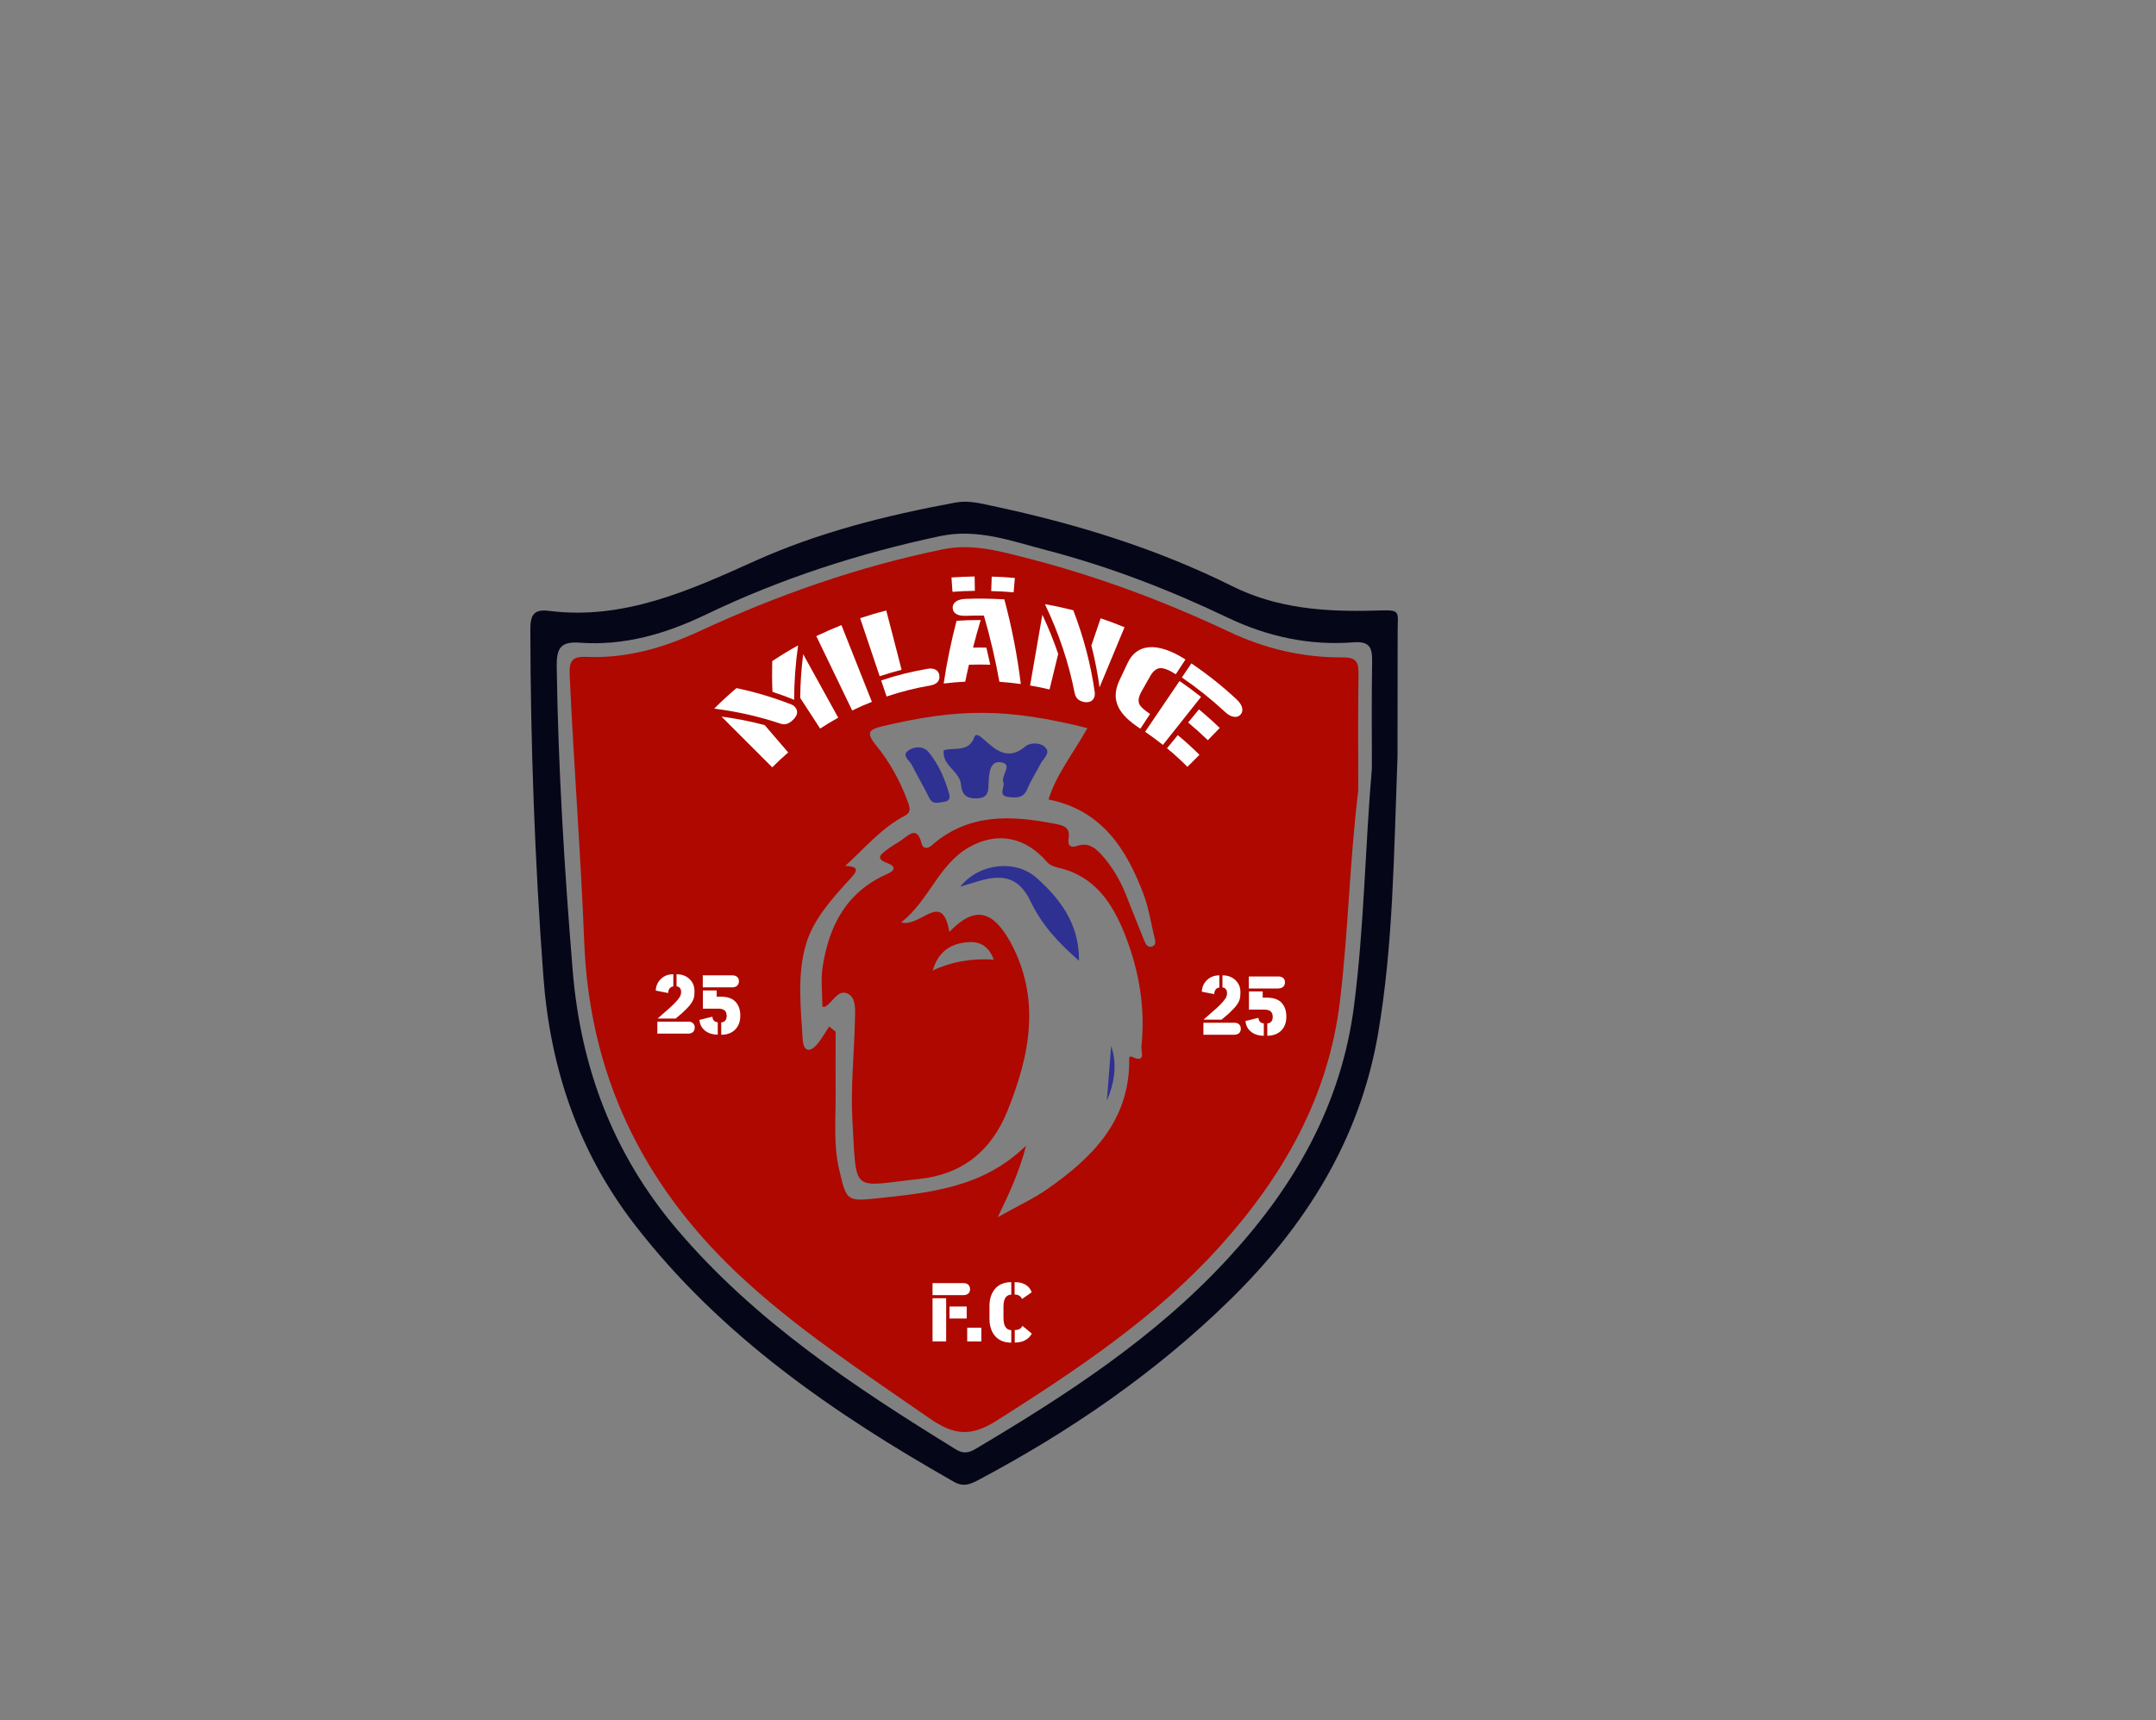 <?xml version="1.0" encoding="utf-8"?>
<!-- Generator: Adobe Illustrator 27.9.0, SVG Export Plug-In . SVG Version: 6.00 Build 0)  -->
<svg version="1.1" id="Layer_1" xmlns="http://www.w3.org/2000/svg" xmlns:xlink="http://www.w3.org/1999/xlink" x="0px" y="0px"
	 viewBox="0 0 1741.6 1389.9" style="enable-background:new 0 0 1741.6 1389.9;" xml:space="preserve">
<rect x="0" y="0" width="1741.6" height="1389.9" fill="#808080" stroke="none"/>
<style type="text/css">
	.st0{fill:#060619;}
	.st1{fill:#AF0800;}
	.st2{fill:#2E3192;}
	.st3{fill:#FFFFFF;}
</style>
<path class="st0" d="M1128.9,611.3c-3,80.1-3.5,152.5-15.7,223.9c-14.7,85.7-58.7,155.5-119.8,215.3
	c-60.2,58.9-128.9,106-203.1,145.4c-6.6,3.5-12.2,5.8-19.8,1.4c-97.3-55.3-188.6-118-258-208c-45.6-59.2-68.2-126.8-73.6-200.6
	c-6.9-93.1-10.3-186.3-10.5-279.7c0-11.5,2.2-17,15-15.4c60.5,7.6,113.4-16.4,166.4-40.3c51.7-23.3,106.3-36.9,161.9-47.2
	c10.6-2,20.5,0.7,30.4,2.8c66.9,14.2,132,34.2,193.4,64.8c36.2,18,74.6,20.7,113.9,19.7c23.7-0.6,19.4-1.2,19.6,19.6
	C1129,548.4,1128.9,583.8,1128.9,611.3L1128.9,611.3z M1108.2,620.8c0-28.7-0.3-57.5,0.2-86.2c0.2-11.2-1.9-16.6-15.1-15.6
	c-35.5,2.8-69.5-4.6-101.5-19.9c-47.3-22.6-96-41.4-146.7-54.6c-28-7.3-55.6-17.7-85.7-11.3c-65.5,13.9-128.6,34.3-189,63.3
	c-32.4,15.6-66.1,25.5-102.3,22.8c-15.4-1.1-18.5,4.7-18.4,19c1.2,82.1,6.2,163.9,12.9,245.7c6.4,78.5,32.7,148.4,83.8,208.8
	c63.3,74.7,143.6,127.7,225.8,178.4c5.8,3.6,10.4,2.8,15.6-0.3c73.8-43.8,145.4-90.2,204.2-154.1c53.9-58.4,91.6-124.4,101.8-204.3
	C1102,749,1102.7,684.8,1108.2,620.8L1108.2,620.8z"/>
<path class="st1" d="M1085.1,531.2c-32.2,0.3-63-6.9-92.2-20.7c-53.4-25.2-108.6-45.7-165.9-60.2c-21.3-5.4-42.2-11.1-65-6.5
	c-68.7,14-134.2,37.1-197.6,66.5c-28.7,13.3-58.6,21.8-90.5,20.5c-11.8-0.5-14.2,3.1-13.7,14.8c3.2,71.7,8.9,143.3,11.7,215
	c4.1,106.8,46.3,194.8,123.1,267.7c47.5,45,102.1,80.3,155.5,117.5c20,13.9,33.5,15.5,54.8,2c64.7-41.1,128.2-83.2,180-140.6
	c51.2-56.8,87.8-120.6,97.1-198.2c6.8-56.6,7.8-113.5,14.8-170.3c0-31.3-0.3-62.5,0.2-93.8C1097.6,535.6,1096,531.2,1085.1,531.2
	L1085.1,531.2z M845.9,960.9c-11.2,7.8-23.8,13.5-39.9,22.6c10-20.8,17.7-37.5,22.8-57.8c-34.4,33.8-77.1,38-119.6,42.5
	c-25.6,2.7-25.4,2.1-31.3-23.1c-4.7-19.8-2.8-39.8-2.9-59.7c-0.1-17.3,0-34.6,0-51.8c-1.7-1.4-3.5-2.8-5.2-4.2
	c-3.3,4.9-6.1,10.3-10,14.7c-6.7,7.6-10.9,4-11.4-4.2c-1.6-26.1-4.7-53.2,3-78c6.1-19.9,21.6-36.8,36.2-52.7
	c6.6-7.1,4.2-9.2-4.8-9.5c16.3-15,29.5-30.8,48-40.5c6-3.1,3.8-7.7,2.3-11.9c-6.1-16.5-14.6-31.9-25.6-45.3
	c-8.5-10.4-5-12.7,5.4-15.2c62-14.7,100.7-14.6,165.5,1.5c-11.1,20.1-25,36.9-31.4,57.7c42.9,8.5,63,39.9,76.9,77
	c4.1,11,5.8,22.8,8.6,34.2c0.7,2.9,1.9,6.6-2.2,7.7c-3.7,0.9-5-2.6-6.2-5.4c-5-12.3-9.9-24.7-14.8-37.1c-4.4-11-10.4-21.2-18.1-30.2
	c-5.5-6.3-11.6-12.1-21.1-8.7c-5.9,2-7.7-0.8-6.9-6c1.5-9.5-4.5-10.6-11.7-12c-35.2-6.8-69.4-8.3-98.8,17.5
	c-3.6,3.2-7.2,2.8-8.3-1.6c-3.5-14-9.7-7.2-16-2.7c-3.8,2.7-7.9,4.8-11.6,7.6c-4.5,3.5-10.7,7.2,0,11.1c7.1,2.6,6.3,6-0.1,8.8
	c-32.8,14.3-47.1,41.8-52.2,75.1c-1.6,10.5-0.2,21.4-0.2,32.1c0.7,0,1.8,0.4,2.5-0.1c6.2-3.9,10.5-14.7,18.6-10.1
	c6.4,3.6,5.4,13.8,5.2,21.4c-0.6,27.2-3.6,54.4-2,81.5c3.5,59.4-1.3,52.5,54.1,46.5c34.7-3.7,58.1-22.6,71.2-55.2
	c18.2-45.3,27-90.4,2.3-136.2c-0.2-0.5-0.5-0.9-0.8-1.3c-14.3-25.1-28.8-27.4-48.5-6.9c-5.9-34.2-23-3.3-38.9-7.7
	c23-18.2,30.2-47.2,55.5-61.1c22.5-12.4,44.8-7.8,62,12c2.6,3,5.8,4.1,9.3,4.9c30.2,6.8,44.5,29.8,54.5,55.6
	c11,28.5,16,58.3,12.7,89c-0.4,3.7,4.1,13.8-7.7,8.2c-2.8-1.3-2.1,2.6-2.1,4.2C911.7,906.5,881.8,935.8,845.9,960.9L845.9,960.9z
	 M753.4,784.2c4.4-14.5,13.4-21.4,27.3-22.8c10.2-1,17.6,2.2,22.1,14C784.9,774.2,768.5,777.1,753.4,784.2L753.4,784.2z"/>
<path class="st2" d="M762.3,606.3c8.6-2.8,20.2,2.1,24.8-10.8c1.3-3.7,5.4,0,7.3,1.7c10.2,9.1,19.8,17.8,34.1,5.8
	c3.7-3.1,12-3.2,15.9,0.9c4.6,4.7-1.7,9-3.8,13.2c-3.5,6.8-7.8,13.3-10.7,20.3c-3.1,7.8-9.1,7.3-15.2,6.6c-9.1-1.1-2.7-8-4.2-11.9
	c-2.2-5.6,8.6-15-2.5-16.2c-8.6-1-9,9.4-9.4,16.5c-0.3,6.4,0.2,12.2-9.1,12.7c-8.5,0.5-12.5-3-13.2-10.9
	C775.5,623.1,760.9,618.9,762.3,606.3L762.3,606.3z"/>
<path class="st2" d="M871.6,776.3c-16.3-14.2-29.8-28.6-38.8-47.4c-9.1-19.1-21.4-23.1-41.7-17.1c-4.8,1.4-9.6,2.8-15.4,4.6
	c15.5-19.2,44.9-22.1,61.7-7C861.1,730.4,871.8,751,871.6,776.3L871.6,776.3z"/>
<path class="st2" d="M766.8,641.7c1,3.6-0.5,5.8-4.3,6.2c-4.3,0.5-8.8,2.7-11.8-3.1c-4.5-9-9.6-17.8-14.2-26.8
	c-1.8-3.6-8.3-7.4-3-11.4c4.8-3.5,12.2-4.2,16.7,1.2C758.3,617.7,763.3,629.3,766.8,641.7L766.8,641.7z"/>
<path class="st2" d="M897.6,845c5,15.2,2.7,29.9-3.5,44.4C895.2,874.6,896.4,859.8,897.6,845z"/>
<g>
	<path class="st3" d="M539.7,802.4l-10-2c0.2-3.8,1.6-6.9,4.2-9.4c2.6-2.5,5.9-3.8,10-3.8v9.8C541.3,797.5,539.9,799.2,539.7,802.4
		L539.7,802.4z M555.9,835.2H531v-9.7h24.9c1.7,0,3,0.4,3.9,1.3c1,0.9,1.4,2.1,1.4,3.6s-0.5,2.7-1.4,3.5S557.6,835.2,555.9,835.2
		L555.9,835.2z M545.8,823h-14.6c4.3-3.7,7.6-6.6,10-8.8s4.3-4,5.7-5.7s2.3-2.9,2.7-3.9s0.6-2,0.6-3.1c0-1.3-0.3-2.3-1-3.2
		c-0.7-0.8-1.6-1.3-2.7-1.3v-9.8c4.3,0,7.8,1.3,10.5,3.9s4,5.8,4,9.7c0,1.4-0.1,2.7-0.2,3.9s-0.5,2.3-1,3.4s-1.1,2.2-1.8,3.1
		c-0.6,0.9-1.6,2-2.9,3.4c-1.3,1.3-2.6,2.6-3.9,3.8C549.8,819.6,548,821.1,545.8,823L545.8,823z"/>
	<path class="st3" d="M579.8,826v10c-4.2,0-7.6-1.1-10.3-3.2c-2.7-2.2-4.2-5.1-4.5-8.7l10.5-2.6c0,1.3,0.4,2.3,1.2,3.2
		C577.6,825.6,578.6,826,579.8,826L579.8,826z M591.5,797.8h-23.8v-9.7h23.8c1.7,0,3,0.4,4,1.3c1,0.9,1.4,2.1,1.4,3.5
		s-0.5,2.6-1.4,3.5S593.2,797.8,591.5,797.8L591.5,797.8z M582.6,836.1v-10c1.3,0,2.4-0.5,3.2-1.4s1.2-2.2,1.2-3.8
		c0-1.9-0.5-3.4-1.6-4.4s-2.9-1.5-5.3-1.5h-12.3v-14.7h11.1v5h2.9c5.6,0,9.7,1.3,12.3,4.1s3.9,6.5,3.9,11.3s-1.4,8.4-4.1,11.2
		C591.1,834.7,587.4,836.1,582.6,836.1L582.6,836.1z"/>
</g>
<g>
	<path class="st3" d="M980.8,803.3l-10-2c0.2-3.8,1.6-6.9,4.2-9.4c2.6-2.5,5.9-3.8,10-3.8v9.8C982.4,798.3,981,800.1,980.8,803.3
		L980.8,803.3z M997,836.1h-24.9v-9.7H997c1.7,0,3,0.4,3.9,1.3c1,0.9,1.4,2.1,1.4,3.6s-0.5,2.7-1.4,3.5S998.7,836.1,997,836.1
		L997,836.1z M986.8,823.9h-14.6c4.3-3.7,7.6-6.6,10-8.8s4.3-4,5.7-5.7s2.3-2.9,2.7-3.9s0.6-2,0.6-3.1c0-1.3-0.3-2.3-1-3.2
		c-0.7-0.8-1.6-1.3-2.7-1.3v-9.8c4.3,0,7.8,1.3,10.5,3.9s4,5.8,4,9.7c0,1.4-0.1,2.7-0.2,3.9s-0.5,2.3-1,3.4s-1.1,2.2-1.8,3.1
		c-0.6,0.9-1.6,2-2.9,3.4c-1.3,1.3-2.6,2.6-3.9,3.8C990.8,820.4,989.1,822,986.8,823.9L986.8,823.9z"/>
	<path class="st3" d="M1020.9,826.9v10c-4.2,0-7.6-1.1-10.3-3.2c-2.7-2.2-4.2-5.1-4.5-8.7l10.5-2.6c0,1.3,0.4,2.3,1.2,3.2
		C1018.6,826.4,1019.7,826.9,1020.9,826.9L1020.9,826.9z M1032.6,798.7h-23.8V789h23.8c1.7,0,3,0.4,4,1.3s1.4,2.1,1.4,3.5
		s-0.5,2.6-1.4,3.5S1034.2,798.6,1032.6,798.7L1032.6,798.7z M1023.7,836.9v-10c1.3,0,2.4-0.5,3.2-1.4s1.2-2.2,1.2-3.8
		c0-1.9-0.5-3.4-1.6-4.4s-2.9-1.5-5.3-1.5h-12.3v-14.7h11.1v5h2.9c5.6,0,9.7,1.3,12.3,4.1s3.9,6.5,3.9,11.3s-1.4,8.4-4.1,11.2
		C1032.2,835.5,1028.4,836.9,1023.7,836.9L1023.7,836.9z"/>
</g>
<g>
	<path class="st3" d="M778.3,1046.5h-25v-9.7h25c1.7,0,3,0.4,3.9,1.3s1.4,2.1,1.4,3.6s-0.5,2.7-1.4,3.5S780,1046.5,778.3,1046.5
		L778.3,1046.5z M764.3,1083.9h-11V1049h11V1083.9z M780.9,1065.4H767v-9.7h13.9V1065.4z"/>
	<path class="st3" d="M792.7,1083.9h-11.4v-11.1h11.4V1083.9z"/>
	<path class="st3" d="M816.9,1074.8v10.1c-2.9,0-5.5-0.5-7.8-1.5s-4.1-2.4-5.5-4.1s-2.5-3.7-3.2-6c-0.7-2.2-1.1-4.7-1.1-7.3v-11.1
		c0-2.6,0.4-5.1,1.1-7.3c0.7-2.2,1.8-4.2,3.2-6c1.4-1.7,3.2-3.1,5.5-4.1s4.9-1.5,7.8-1.5v10.1c-1.9,0-3.5,0.8-4.6,2.3
		s-1.7,4.1-1.7,7.4v9.1c0,3.4,0.6,5.9,1.7,7.4C813.4,1074,814.9,1074.7,816.9,1074.8L816.9,1074.8z M833.4,1044.2l-7.8,5.4
		c-1.1-2.4-3.1-3.6-6-3.6v-10c3.6,0,6.6,0.7,8.9,2.1S832.5,1041.6,833.4,1044.2L833.4,1044.2z M819.7,1084.8v-10.1
		c1.6,0,2.9-0.3,3.9-0.8c1-0.6,1.7-1.4,2.3-2.6l7.6,6.3C830.8,1082.4,826.2,1084.8,819.7,1084.8L819.7,1084.8z"/>
</g>
<g>
	<g>
		<path class="st3" d="M636.7,608c-4.4,3.8-8.7,7.8-12.9,12c-13.7-13.7-27.3-27.3-41-41c12,1.6,23.7,3.9,34.9,6.9
			C624.1,593.3,630.4,600.6,636.7,608z M639.2,582.9c-1.5,1.2-3,1.9-4.4,2.2s-3,0.1-4.7-0.5c-16.8-5.6-34.6-9.7-53.2-12
			c5.8-5.8,11.9-11.4,18-16.6c15.6,3.3,30.6,7.8,44.7,13.4c1.3,0.5,2.4,1.5,3.3,2.8c1.1,1.7,1.3,3.5,0.6,5.5
			C642.6,579.6,641.2,581.3,639.2,582.9z M644.7,521.5c-2.1,14.8-3.2,29.5-3.2,44c-5.7-2.4-11.5-4.5-17.5-6.5
			c-0.4-8.2-0.4-16.4-0.2-24.8C630.7,529.6,637.6,525.4,644.7,521.5z M677.1,579.9c-4.9,2.7-9.8,5.7-14.6,8.8
			c-5.4-8.3-10.7-16.5-16.1-24.8c0.1-11.6,0.9-23.4,2.4-35.3C658.2,545.7,667.6,562.8,677.1,579.9z"/>
		<path class="st3" d="M704.3,567.1c-5.4,2.1-10.6,4.4-15.9,7c-9.7-20-19.4-40.1-29-60.1c6.7-3.2,13.5-6.2,20.3-8.9
			C687.9,525.7,696.1,546.4,704.3,567.1z"/>
		<path class="st3" d="M728.3,541.2c-5.9,1.5-11.8,3.3-17.7,5.2c-5.3-15.6-10.5-31.3-15.8-46.9c7-2.3,14-4.4,21.1-6.2
			C720.1,509.2,724.2,525.2,728.3,541.2z M751.5,553.9c-11.9,2-23.8,5-35.3,8.9c-1.5-4.3-2.9-8.7-4.4-13c12.2-4.1,24.8-7.2,37.4-9.4
			c2.7-0.5,5-0.2,6.7,0.8s2.7,2.6,2.9,4.7c0.3,2.1-0.2,3.8-1.5,5.3C756,552.5,754.1,553.4,751.5,553.9z"/>
		<path class="st3" d="M786,523.3c3.6-0.1,7.2-0.1,10.8,0c1.1,4.6,2.1,9.2,3.1,13.8c-5.7-0.2-11.5-0.2-17.2,0c-1.1,4.6-2,9.1-3,13.7
			c-5.8,0.3-11.6,0.8-17.4,1.5c2.5-16.9,6-33.8,10.4-50.7c6.5-0.4,13-0.6,19.5-0.6C790,508.4,787.9,515.8,786,523.3z M811.3,484.3
			c6.1,22.7,10.5,45.6,13.3,68.4c-5.7-0.8-11.5-1.4-17.3-1.8c-3.2-17.9-7.4-35.8-12.5-53.5c-4.8-0.1-9.7,0-14.5,0.2
			c-3.3,0.1-5.8-0.3-7.7-1.4s-2.9-2.7-3-4.8c-0.2-2.1,0.6-3.8,2.4-5.2c1.8-1.4,4.4-2.1,7.8-2.3C790.2,483.5,800.8,483.7,811.3,484.3
			z M768.6,466.6c6.2-0.4,12.5-0.7,18.7-0.8c0.1,3.9,0.1,7.8,0.2,11.6c-6,0.1-12.1,0.3-18.1,0.8
			C769.2,474.3,768.9,470.5,768.6,466.6z M801.1,465.9c6.3,0.2,12.5,0.5,18.7,1.1c-0.3,3.9-0.7,7.7-1,11.6c-6-0.5-12-0.9-18.1-1
			C800.9,473.7,801,469.8,801.1,465.9z"/>
		<path class="st3" d="M847.8,557.1c-5.2-1.3-10.4-2.3-15.7-3.2c3.3-19.1,6.6-38.1,9.9-57.2c4.9,10.5,9.2,21.1,12.8,31.7
			C852.4,538,850.1,547.6,847.8,557.1z M867,493.1c8.4,21.9,14.2,44.1,17.3,66.1c0.2,1.8,0,3.3-0.4,4.3c-0.8,2-2.2,3.2-4.2,3.7
			c-2,0.4-4,0.3-6.2-0.6c-3-1.1-4.7-3.3-5.4-6.6c-4.7-24.1-12.7-48.2-24-71.8C851.8,489.5,859.4,491.2,867,493.1z M889.1,499.6
			c6.5,2.2,12.9,4.6,19.3,7.2c-6.7,16.2-13.4,32.4-20.2,48.6c-1.5-11.2-3.7-22.5-6.6-33.8C884.1,514.3,886.6,507,889.1,499.6z"/>
		<path class="st3" d="M929,576.9c-2.6,4-5.2,8-7.8,11.9c-17.9-11.5-24.2-23.1-17.1-38.7c2.2-4.7,4.5-9.5,6.7-14.2
			c7-15.3,23.3-18.1,46.8-3c-2.6,4-5.2,8-7.8,11.9c-5.6-3.6-10-5.2-12.9-4.9c-3,0.3-5.7,2.6-8.1,7c-2.1,3.8-4.3,7.5-6.4,11.3
			c-2.5,4.3-3.2,7.8-2.2,10.4C921.2,571,924.2,573.7,929,576.9z M989.3,575c-11-10.2-22.6-19.4-34.6-27.6c2.6-3.8,5.1-7.6,7.7-11.4
			c12.6,8.6,24.8,18.2,36.3,28.9c2.6,2.4,4.2,4.8,4.7,7.1s0,4.1-1.5,5.6s-3.4,2-5.6,1.5C994.2,578.8,991.8,577.4,989.3,575z
			 M939.4,601.9c-4.7-3.7-9.5-7.3-14.4-10.6c9.3-13.7,18.5-27.3,27.8-41c5.9,4,11.7,8.3,17.4,12.8
			C959.9,576.1,949.6,589,939.4,601.9z M975.7,598.1c-5.2-5-10.5-9.8-15.9-14.3c2.9-3.5,5.8-7.1,8.7-10.6c5.7,4.7,11.3,9.7,16.8,15
			C982.1,591.6,978.9,594.8,975.7,598.1z M959.2,619.6c-5.3-5.3-10.8-10.3-16.5-15c2.9-3.5,5.8-7.1,8.7-10.6
			c6,5,11.8,10.2,17.5,15.9C965.7,613.1,962.5,616.4,959.2,619.6z"/>
	</g>
</g>
</svg>
